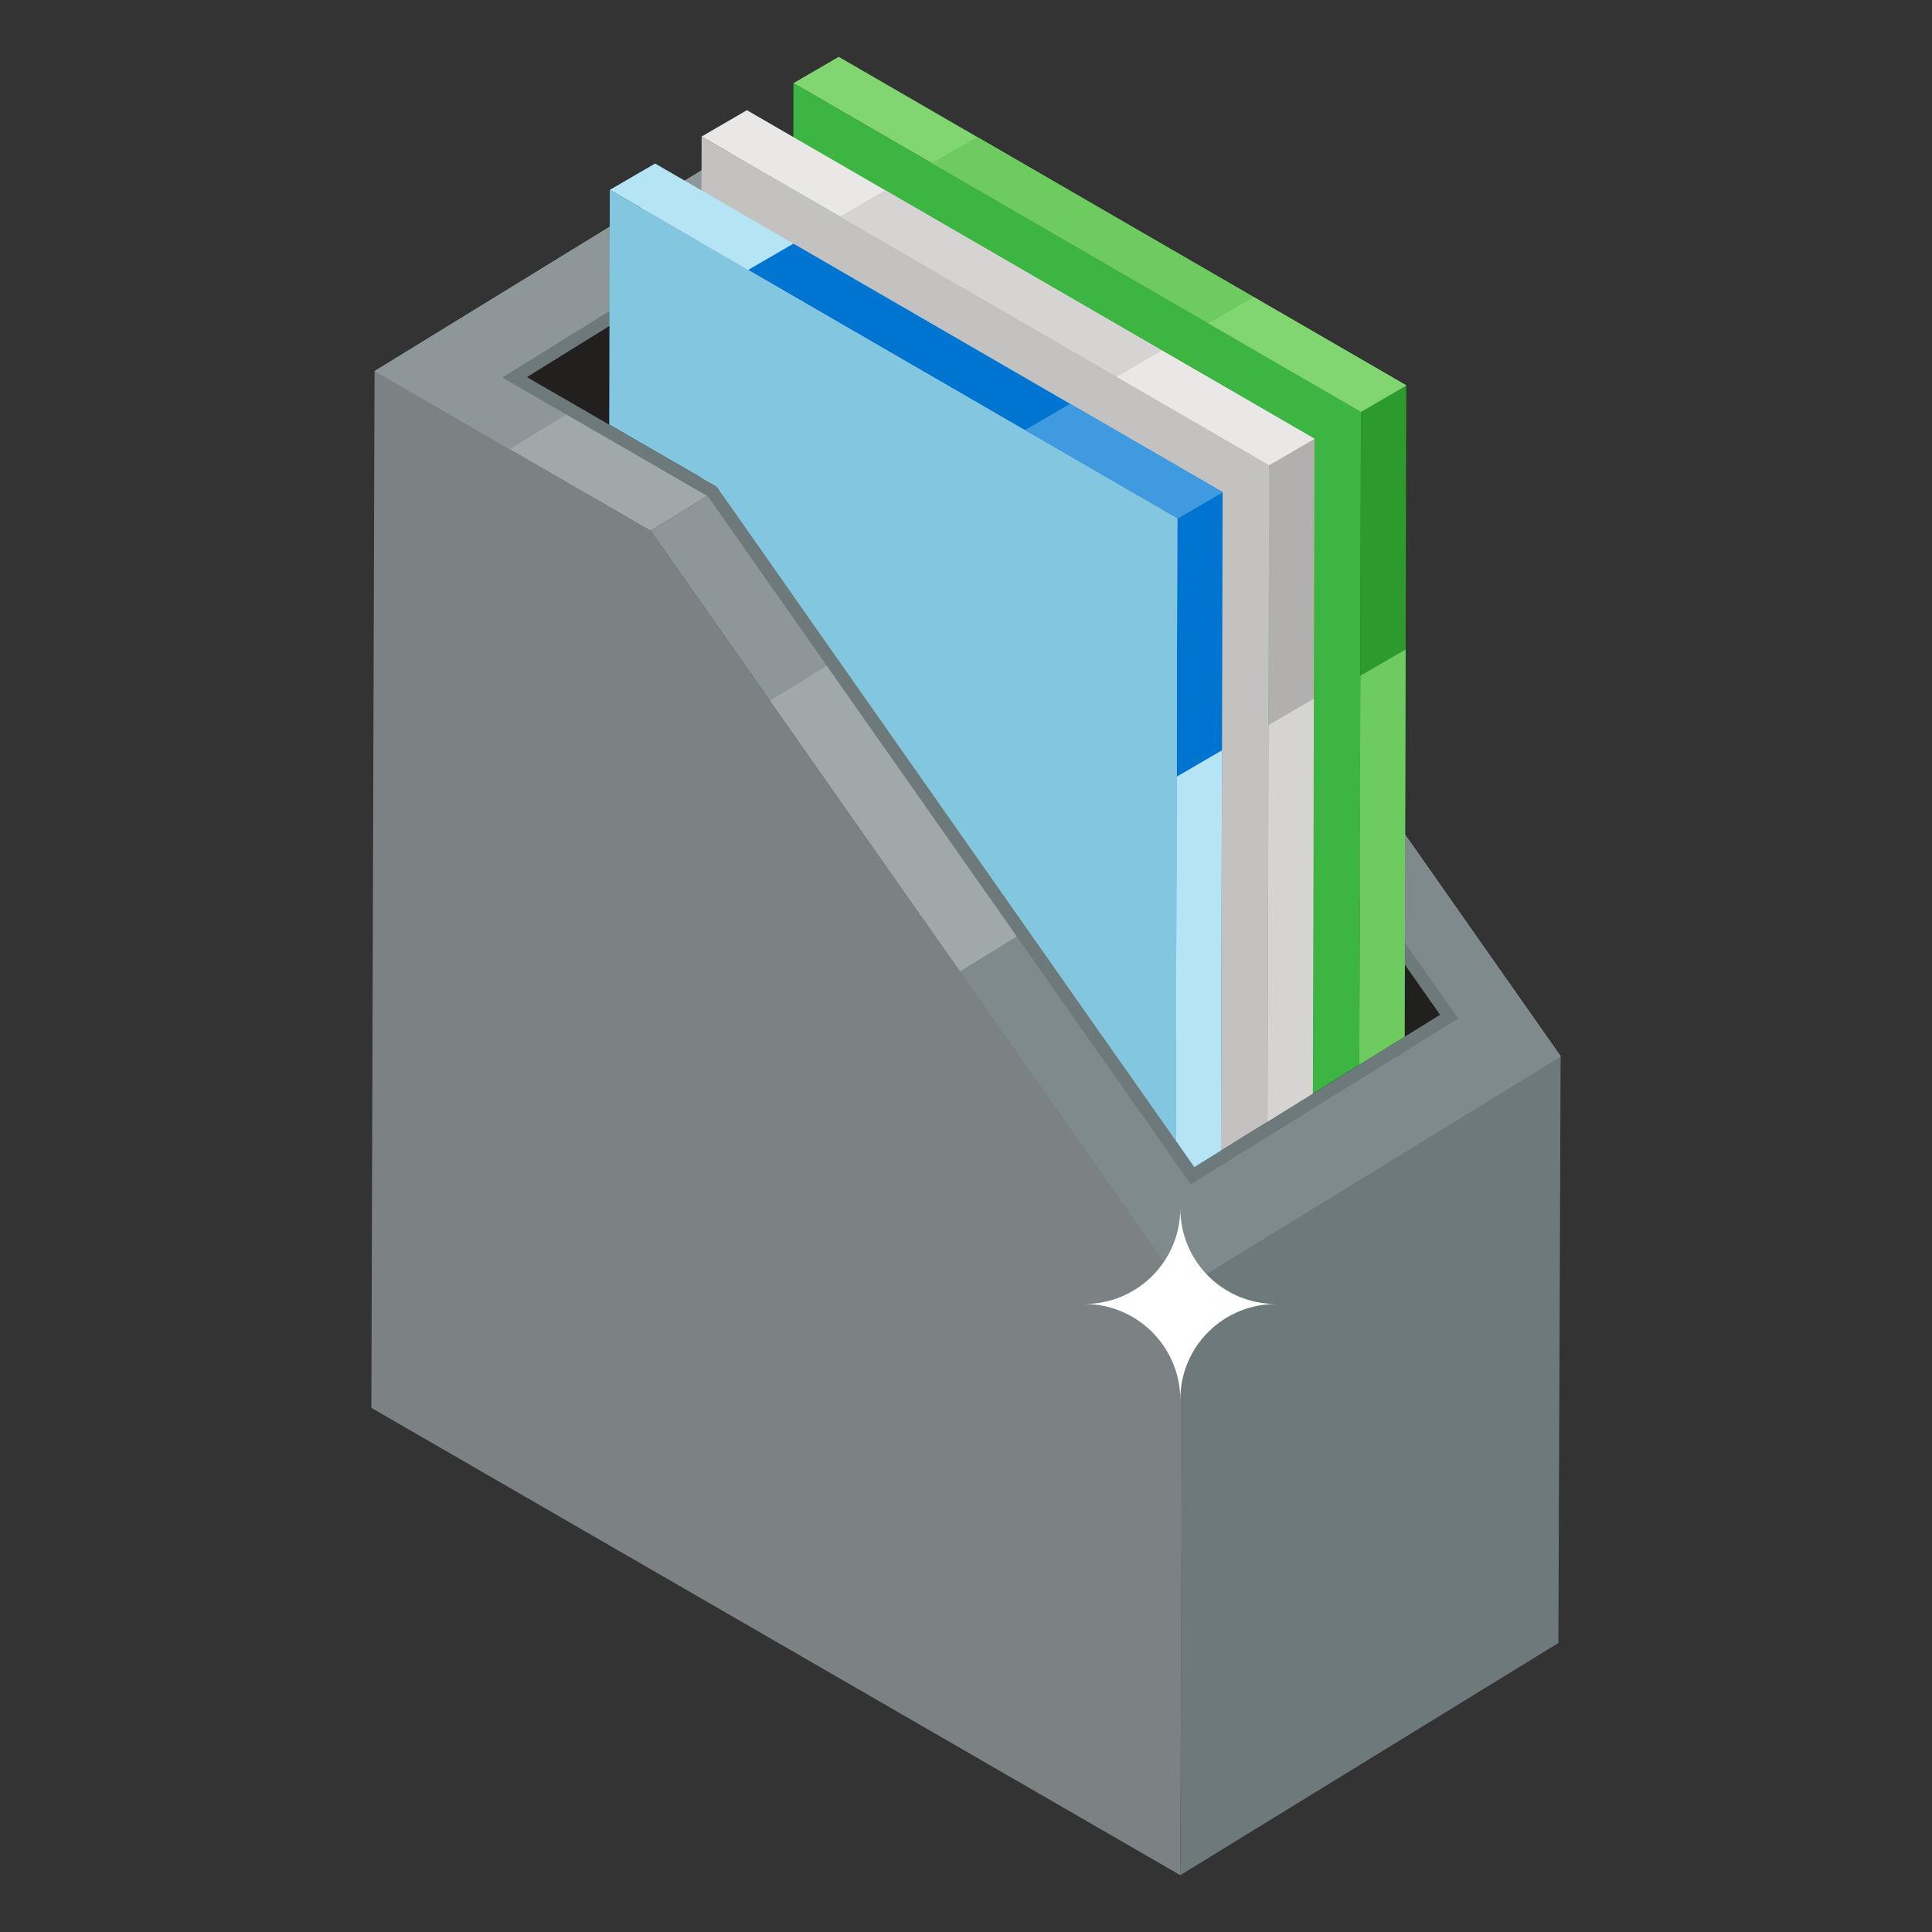 <svg xmlns="http://www.w3.org/2000/svg" enable-background="new 0 0 51 51" viewBox="0 0 51 51"><rect x="0" y="0" width="51" height="51" fill="#333333" stroke="none"/><g enable-background="new"><polygon fill="#6D797A" points="31.215 34.014 41.197 27.885 41.138 43.371 31.157 49.5"/><polygon fill="#8D9799" points="17.173 14.01 27.155 7.88 41.197 27.885 31.215 34.014"/><polygon fill="#A0A8AA" points="20.324 18.499 30.306 12.369 41.197 27.885 31.215 34.014"/><polygon fill="#7E8A8C" points="25.339 25.643 35.321 19.514 41.197 27.885 31.215 34.014"/><polygon fill="#7E8A8C" points="41.197 27.885 31.215 34.014 26.626 27.477 36.608 21.347"/><polygon fill="#7C8283" points="17.173 14.01 31.215 34.014 31.157 49.5 9.803 37.164 9.887 9.797"/><g><polygon fill="#A0A8AA" points="9.887 9.797 19.869 3.668 27.155 7.88 17.173 14.01"/><polygon fill="#8D9799" points="9.887 9.797 19.869 3.668 23.434 5.729 13.453 11.859"/><polygon fill="#6D797A" points="38.492 26.886 31.434 31.264 18.686 13.102 13.259 9.965 20.318 5.587 25.745 8.724"/><polygon fill="#21201F" points="13.916 9.955 18.919 12.847 20.324 14.849 20.324 5.98"/><polygon fill="#434240" points="38.01 26.787 25.512 8.979 20.324 5.98 20.324 14.849 31.527 30.808"/><g><polygon fill="#21201F" points="38.011 26.787 37.078 27.365 35.882 28.107 34.655 28.868 33.459 29.61 33.235 29.749 32.231 30.372 31.527 30.809 31.038 30.111 29.104 27.357 20.912 15.685 20.325 14.849 18.919 12.847 18.498 12.603 16.082 11.206 13.916 9.955 16.088 8.608 18.512 7.104 19.091 6.745 20.248 6.028 20.325 5.981 20.935 6.333 25.512 8.979 25.626 9.142 27.266 11.479 31.07 16.898 32.261 18.594 33.483 20.335 34.672 22.03 35.894 23.77 37.084 25.466"/></g></g></g><path fill="#A0A8AA" d="M19.987,5.293"/><g><g enable-background="new"><polygon fill="#2C9A2C" points="37.122 10.174 37.084 25.466 37.078 27.365 35.882 28.107 35.894 23.77 35.926 10.869"/><polygon fill="#6DCB60" points="37.105 17.144 37.084 25.466 37.078 27.365 35.882 28.107 35.894 23.77 35.909 17.839"/><polygon fill="#81D672" points="35.926 10.869 37.122 10.174 22.141 1.5 20.945 2.195"/><polygon fill="#3DB542" points="35.926 10.869 35.894 23.77 35.882 28.107 34.655 28.868 33.459 29.61 33.459 29.61 33.235 29.749 32.234 29.169 31.041 28.479 29.104 27.357 20.912 15.685 20.931 7.811 20.934 6.425 20.935 6.333 20.939 5.003 20.942 3.618 20.945 2.195"/></g><g enable-background="new"><polygon fill="#B2B0AF" points="34.699 11.583 34.672 22.03 34.655 28.868 33.459 29.61 33.483 20.335 33.503 12.278"/><polygon fill="#D6D4D2" points="34.681 18.446 34.655 28.868 33.459 29.61 33.486 19.141"/><polygon fill="#E9E8E6" points="33.502 12.278 34.698 11.583 19.717 2.909 18.521 3.604"/><polygon fill="#C4C2C0" points="33.503 12.278 33.483 20.335 33.459 29.61 33.459 29.61 33.235 29.749 32.231 30.372 31.527 30.809 31.038 30.111 29.104 27.357 20.912 15.685 20.325 14.849 18.919 12.847 18.498 12.603 18.512 7.104 18.514 6.412 18.517 5.026 18.521 3.603 20.939 5.003"/></g><g enable-background="new"><polygon fill="#0074D1" points="32.274 12.991 32.261 18.594 32.234 29.169 32.231 30.372 31.527 30.809 31.038 30.111 31.041 28.479 31.07 16.898 31.078 13.687"/><polygon fill="#B5E5F4" points="32.257 19.807 32.234 29.169 32.231 30.372 31.527 30.809 31.038 30.111 31.041 28.479 31.061 20.503"/><polygon fill="#B5E5F4" points="31.079 13.686 32.275 12.991 17.293 4.317 16.097 5.012"/><polygon fill="#0074D1" points="31.079 13.686 32.275 12.991 20.945 6.431 19.749 7.126"/><polygon fill="#3F9AE0" points="31.079 13.686 32.275 12.991 28.248 10.66 27.052 11.355"/><polygon fill="#D6D4D2" points="33.502 12.278 34.698 11.583 23.368 5.023 22.172 5.718"/><polygon fill="#E9E8E6" points="33.502 12.278 34.698 11.583 30.671 9.252 29.475 9.947"/><polygon fill="#6DCB60" points="35.926 10.869 37.122 10.174 25.793 3.614 24.597 4.309"/><polygon fill="#81D672" points="35.926 10.869 37.122 10.174 33.096 7.843 31.9 8.538"/><polygon fill="#82C6E0" points="31.078 13.687 31.07 16.898 31.041 28.479 31.038 30.111 29.104 27.357 20.912 15.685 20.325 14.849 18.919 12.847 18.498 12.603 16.082 11.206 16.088 8.608 16.097 5.012 18.514 6.412 19.091 6.745 20.931 7.811 27.266 11.479"/></g></g><path fill="#FFF" d="M33.686,34.422c-1.385,0-2.529,1.109-2.529,2.529c0-1.393-1.137-2.529-2.529-2.529
		c1.403,0,2.529-1.136,2.529-2.529C31.157,33.295,32.281,34.422,33.686,34.422z"/></svg>